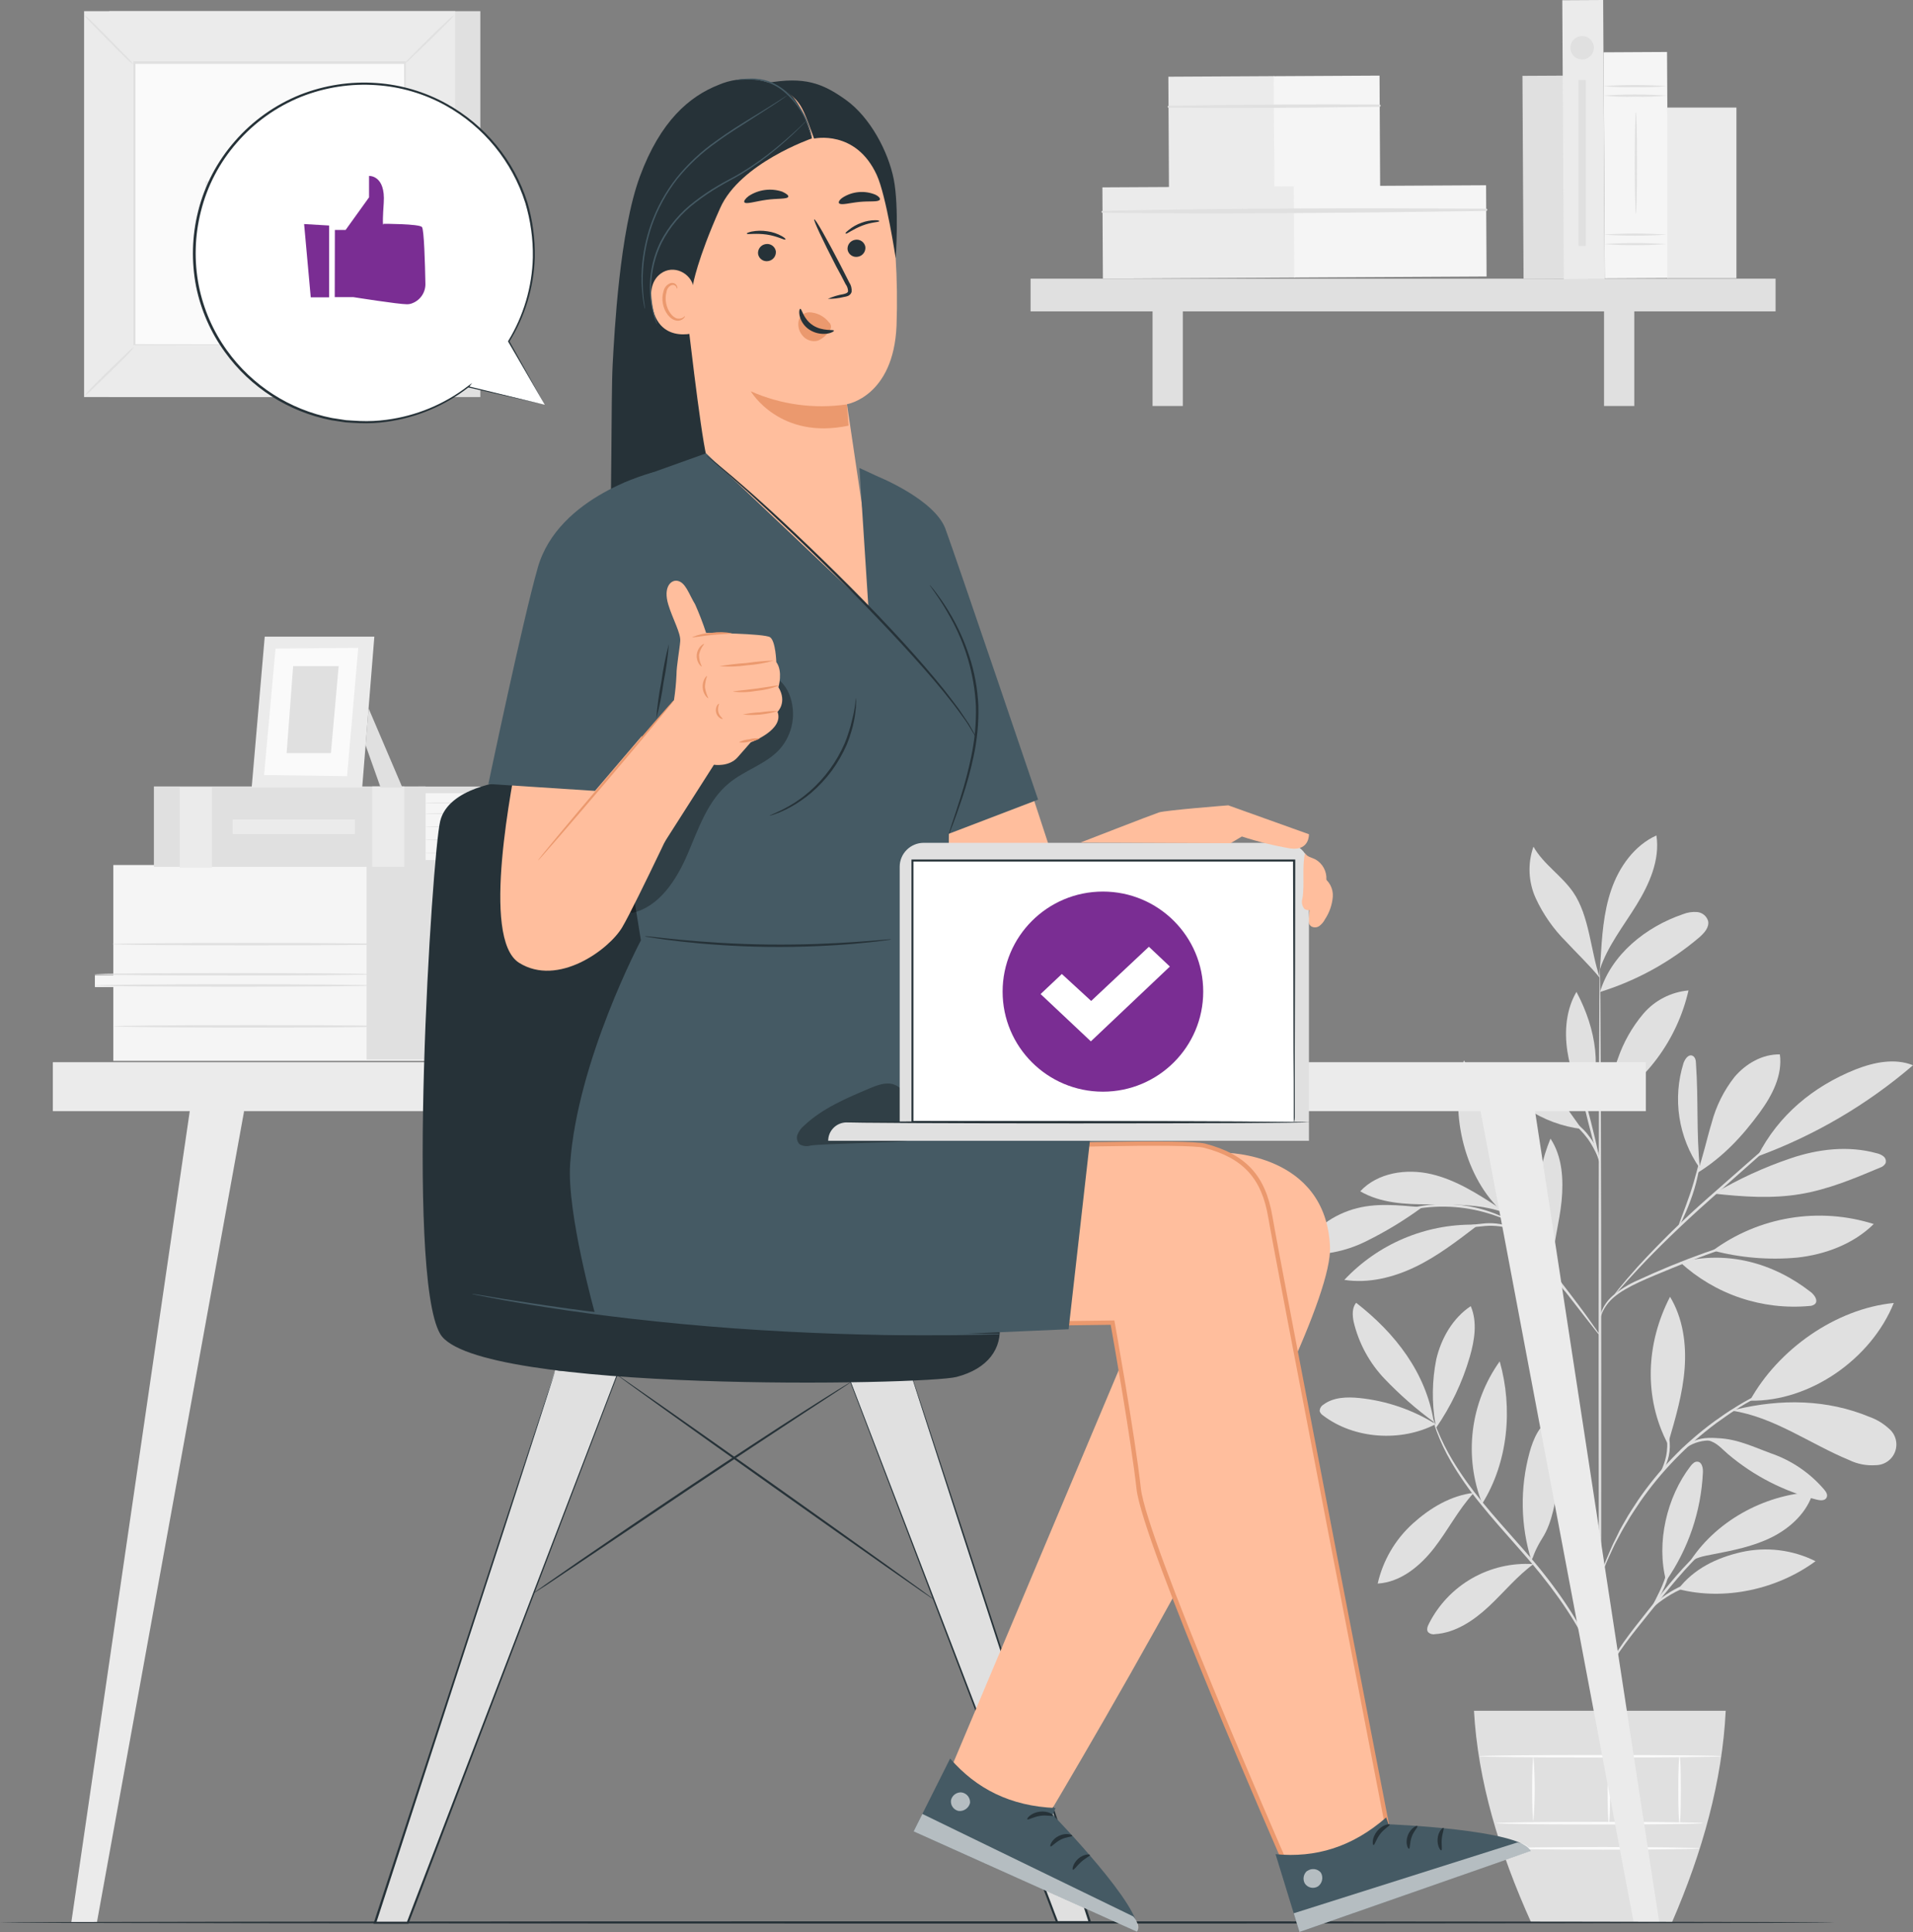<svg width="200" height="202" viewBox="0 0 200 202" fill="none" xmlns="http://www.w3.org/2000/svg">
<rect x="0" y="0" width="200" height="202" fill="#808080" stroke="none"/>
<g id="Group 431">
<g id="done/pana">
<g id="background-complete">
<path id="Vector" d="M50.217 1.168H11.419V41.514H50.217V1.168Z" fill="#E0E0E0"/>
<path id="Vector_2" d="M47.59 1.168H8.791V41.514H47.59V1.168Z" fill="#EBEBEB"/>
<path id="Vector_3" d="M42.376 6.593H14.01V36.089H42.376V6.593Z" fill="#FAFAFA"/>
<path id="Vector_4" d="M14.01 36.285C13.801 36.582 13.564 36.859 13.302 37.11C12.845 37.566 12.205 38.227 11.474 38.933C10.743 39.64 10.103 40.264 9.646 40.706C9.399 40.962 9.128 41.194 8.837 41.399C9.038 41.101 9.269 40.825 9.527 40.574C9.984 40.118 10.624 39.453 11.355 38.751C12.086 38.049 12.726 37.42 13.206 36.973C13.448 36.715 13.717 36.484 14.01 36.285Z" fill="#E0E0E0"/>
<path id="Vector_5" d="M42.376 36.199C42.666 36.408 42.935 36.645 43.18 36.905C43.637 37.361 44.3 37.999 45.008 38.728C45.716 39.458 46.337 40.096 46.785 40.552C47.043 40.797 47.276 41.067 47.48 41.358C47.188 41.154 46.918 40.918 46.676 40.656C46.219 40.201 45.556 39.562 44.848 38.833C44.14 38.104 43.518 37.466 43.071 37.01C42.811 36.765 42.578 36.493 42.376 36.199Z" fill="#E0E0E0"/>
<path id="Vector_6" d="M42.298 6.67C42.506 6.38 42.744 6.111 43.007 5.868C43.464 5.412 44.099 4.751 44.811 4.045C45.524 3.338 46.182 2.714 46.662 2.272C46.91 2.015 47.182 1.783 47.475 1.579C47.266 1.867 47.029 2.135 46.767 2.376C46.31 2.832 45.675 3.498 44.939 4.2C44.204 4.902 43.569 5.531 43.084 5.977C42.846 6.234 42.583 6.466 42.298 6.67Z" fill="#E0E0E0"/>
<path id="Vector_7" d="M13.932 6.743C13.642 6.534 13.373 6.297 13.128 6.037C12.671 5.581 12.004 4.943 11.3 4.213C10.596 3.484 9.966 2.846 9.518 2.39C9.261 2.146 9.03 1.875 8.828 1.583C9.117 1.791 9.385 2.026 9.628 2.285C10.085 2.741 10.752 3.379 11.455 4.109C12.159 4.838 12.79 5.476 13.238 5.932C13.497 6.177 13.73 6.449 13.932 6.743Z" fill="#E0E0E0"/>
<path id="Vector_8" d="M42.298 36.089C42.298 36.089 42.298 36.039 42.298 35.948C42.298 35.857 42.298 35.711 42.298 35.538C42.298 35.168 42.298 34.626 42.298 33.947C42.298 32.552 42.298 30.519 42.298 27.934C42.298 22.77 42.271 15.408 42.248 6.593L42.344 6.684H14.055L14.16 6.579C14.16 17.405 14.16 27.547 14.16 36.075L14.069 35.984L34.558 36.03L40.306 36.057H41.828H40.329H34.594L14.032 36.103H13.941V36.012C13.941 27.47 13.941 17.323 13.941 6.515V6.406H14.05H42.339H42.431V6.502C42.431 15.34 42.394 22.724 42.385 27.925C42.385 30.501 42.385 32.525 42.358 33.915C42.358 34.599 42.358 35.127 42.358 35.487C42.358 35.661 42.358 35.793 42.358 35.889C42.358 35.984 42.298 36.089 42.298 36.089Z" fill="#E0E0E0"/>
<path id="Vector_9" d="M21.494 18.914C21.494 18.914 20.886 26.207 28.805 26.207C28.814 22.319 25.593 19.242 21.494 18.914Z" fill="#EBEBEB"/>
<path id="Vector_10" d="M36.002 18.918C36.002 18.918 28.691 18.312 28.691 26.211C32.589 26.225 35.673 23.007 36.002 18.918Z" fill="#EBEBEB"/>
<path id="Vector_11" d="M28.462 14.921C28.462 14.921 22.481 20.277 28.791 26.216C31.725 23.116 31.46 18.253 28.462 14.921Z" fill="#E0E0E0"/>
<path id="Vector_12" d="M150.108 148.905C147.693 147.4 144.966 146.465 142.134 146.171C140.832 146.038 139.393 146.075 138.36 146.863C138.24 146.934 138.141 147.035 138.073 147.156C138.005 147.276 137.97 147.413 137.972 147.552C138.037 147.743 138.168 147.904 138.342 148.007C141.586 150.474 146.494 150.788 150.108 148.896" fill="#E0E0E0"/>
<path id="Vector_13" d="M149.902 148.678C148.055 147.326 146.332 145.815 144.752 144.161C143.166 142.495 142.052 140.439 141.522 138.203C141.385 137.524 141.344 136.749 141.778 136.211C145.89 139.402 149.089 143.545 149.902 148.678Z" fill="#E0E0E0"/>
<path id="Vector_14" d="M150.066 148.874C149.685 146.638 149.716 144.352 150.158 142.128C150.674 139.926 151.876 137.82 153.763 136.562C154.471 138.217 154.165 140.122 153.667 141.85C152.893 144.528 151.686 147.062 150.094 149.352" fill="#E0E0E0"/>
<path id="Vector_15" d="M154.087 156.08C151.647 156.377 149.518 157.662 147.69 159.308C145.859 160.974 144.583 163.16 144.035 165.571C146.434 165.425 148.467 163.747 149.938 161.851C151.41 159.955 152.438 157.885 154.051 156.117" fill="#E0E0E0"/>
<path id="Vector_16" d="M154.965 157.215C154.004 154.78 153.667 152.143 153.987 149.545C154.306 146.947 155.27 144.469 156.792 142.337C158.186 147.274 157.674 152.853 154.965 157.215Z" fill="#E0E0E0"/>
<path id="Vector_17" d="M160.279 163.533C158.046 163.394 155.821 163.914 153.883 165.028C151.944 166.141 150.377 167.8 149.376 169.796C149.239 170.065 149.121 170.407 149.303 170.648C149.397 170.739 149.512 170.806 149.638 170.843C149.764 170.879 149.897 170.885 150.025 170.858C152.173 170.721 154.078 169.431 155.65 167.964C157.222 166.496 158.593 164.796 160.329 163.528" fill="#E0E0E0"/>
<path id="Vector_18" d="M160.11 163.191C158.966 159.514 158.896 155.588 159.909 151.873C160.306 150.414 160.978 148.883 162.33 148.199C162.384 148.163 162.445 148.139 162.509 148.128C162.572 148.117 162.638 148.119 162.701 148.135C162.809 148.193 162.893 148.289 162.934 148.404C163.386 149.423 163.582 150.538 163.505 151.65C163.424 152.757 163.252 153.856 162.993 154.936C162.568 156.946 162.344 159.107 161.238 160.839C160.976 161.255 160.741 161.688 160.535 162.134C160.325 162.589 160.325 162.731 160.133 163.082" fill="#E0E0E0"/>
<path id="Vector_19" d="M174.183 165.283C173.142 161.322 174.247 156.527 176.747 153.282C176.934 153.045 177.176 152.789 177.478 152.826C177.935 152.867 178.058 153.482 178.035 153.943C177.848 158.012 176.513 161.946 174.183 165.293" fill="#E0E0E0"/>
<path id="Vector_20" d="M175.454 166.145C180.274 167.399 185.803 166.182 189.81 163.232C187.408 162.031 184.664 161.696 182.043 162.284C179.447 162.877 177.076 164.035 175.458 166.145" fill="#E0E0E0"/>
<path id="Vector_21" d="M176.523 163.51C179.223 159.121 184.396 156.258 189.555 155.998C188.961 158.091 187.233 159.713 185.291 160.698C183.349 161.682 181.179 162.106 179.036 162.521C178.204 162.681 177.062 162.858 176.523 163.51Z" fill="#E0E0E0"/>
<path id="Vector_22" d="M174.453 150.729C175.184 148.231 175.92 145.715 176.121 143.117C176.322 140.518 175.947 137.815 174.599 135.586C172.077 140.455 171.826 146.139 174.375 150.989" fill="#E0E0E0"/>
<path id="Vector_23" d="M182.943 146.449C185.89 141.102 191.903 136.835 197.99 136.234C195.641 142.068 189.239 146.572 182.943 146.449Z" fill="#E0E0E0"/>
<path id="Vector_24" d="M181.088 147.497C185.484 148.163 189.23 150.966 193.338 152.662C194.198 153.078 195.154 153.26 196.107 153.19C196.552 153.188 196.985 153.049 197.348 152.793C197.711 152.536 197.986 152.175 198.136 151.757C198.285 151.339 198.303 150.886 198.185 150.458C198.067 150.03 197.821 149.649 197.478 149.366C196.896 148.831 196.212 148.417 195.468 148.149C190.99 146.289 186.192 146.244 181.476 147.369" fill="#E0E0E0"/>
<path id="Vector_25" d="M178.542 150.574C179.539 150.857 179.877 151.372 180.667 152.042C183.355 154.321 186.534 155.949 189.957 156.801C190.313 156.887 190.775 156.924 190.953 156.605C191.131 156.286 190.912 155.985 190.711 155.739C189.218 153.991 187.282 152.678 185.104 151.937C182.956 151.144 181.101 150.182 178.542 150.387" fill="#E0E0E0"/>
<path id="Vector_26" d="M175.668 131.99C177.473 133.646 179.605 134.907 181.927 135.692C184.249 136.477 186.711 136.769 189.153 136.548C189.377 136.553 189.595 136.475 189.765 136.33C190.103 135.96 189.696 135.391 189.308 135.085C185.342 132.004 180.544 130.723 175.673 131.972" fill="#E0E0E0"/>
<path id="Vector_27" d="M179.073 130.75C181.459 128.997 184.228 127.832 187.152 127.351C190.076 126.869 193.072 127.084 195.897 127.979C193.777 130.062 190.839 131.169 187.878 131.489C184.922 131.759 181.942 131.509 179.073 130.75Z" fill="#E0E0E0"/>
<path id="Vector_28" d="M177.72 122.213C177.332 118.265 177.583 115.152 177.309 111.186C177.309 110.867 177.222 110.489 176.925 110.375C176.509 110.215 176.167 110.721 176.011 111.141C175.435 112.979 175.287 114.924 175.58 116.828C175.872 118.732 176.596 120.544 177.697 122.126" fill="#E0E0E0"/>
<path id="Vector_29" d="M177.437 122.646C180.119 120.991 182.13 118.835 183.989 116.296C185.283 114.527 186.375 112.412 186.082 110.243C184.254 110.206 182.536 111.204 181.353 112.586C180.225 114.015 179.405 115.662 178.945 117.422C178.419 119.159 178.054 120.941 177.437 122.646Z" fill="#E0E0E0"/>
<path id="Vector_30" d="M183.875 120.863C189.773 118.684 195.234 115.472 200 111.378C198.076 110.603 195.887 111.068 193.946 111.833C189.545 113.607 185.949 116.597 183.792 120.809" fill="#E0E0E0"/>
<path id="Vector_31" d="M179.247 124.806C182.226 125.13 185.251 125.344 188.202 124.852C191.154 124.359 193.85 123.22 196.56 122.08C196.801 122.007 197.006 121.844 197.131 121.625C197.173 121.499 197.176 121.364 197.139 121.237C197.102 121.11 197.028 120.997 196.925 120.913C196.717 120.748 196.473 120.634 196.213 120.581C193.265 119.756 190.08 120.125 187.179 121.119C184.414 122.054 181.756 123.276 179.247 124.765" fill="#E0E0E0"/>
<path id="Vector_32" d="M162.248 132.127C160.219 128.024 160.352 123.265 162.102 119.049C163.34 120.927 163.473 123.316 163.262 125.554C163.052 127.792 162.348 130.085 162.312 132.332" fill="#E0E0E0"/>
<path id="Vector_33" d="M154.133 128.043C151.591 128.01 149.07 128.506 146.73 129.501C144.391 130.495 142.286 131.966 140.549 133.818C143.08 134.214 145.685 133.563 147.988 132.45C150.291 131.338 152.338 129.756 154.385 128.193" fill="#E0E0E0"/>
<path id="Vector_34" d="M148.682 126.224C146.201 126.023 143.811 125.718 141.426 126.447C139.04 127.176 136.856 128.831 135.901 131.124C138.242 131.311 140.59 130.869 142.7 129.843C144.798 128.817 146.8 127.606 148.682 126.224Z" fill="#E0E0E0"/>
<path id="Vector_35" d="M156.756 126.306C154.526 124.847 152.232 123.366 149.637 122.76C147.042 122.153 144.026 122.6 142.212 124.556C144.318 125.786 146.868 125.923 149.308 125.923C151.748 125.923 154.736 125.891 157.035 126.703" fill="#E0E0E0"/>
<path id="Vector_36" d="M156.77 126.424C152.954 122.686 151.51 115.972 153.046 110.867C156.056 115.466 157.373 120.965 156.77 126.424Z" fill="#E0E0E0"/>
<path id="Vector_37" d="M167.261 115.836C167.983 114.167 168.486 112.417 169.135 110.717C169.722 108.993 170.625 107.393 171.799 105.999C172.993 104.598 174.691 103.721 176.528 103.556C175.94 106.13 174.821 108.554 173.242 110.673C171.663 112.792 169.659 114.559 167.357 115.863" fill="#E0E0E0"/>
<path id="Vector_38" d="M165.365 118.042C164.172 116.41 162.797 114.19 161.184 112.968C159.571 111.747 157.464 111.008 155.495 111.478C156.516 113.262 157.939 114.784 159.653 115.923C161.366 117.062 163.322 117.788 165.365 118.042Z" fill="#E0E0E0"/>
<path id="Vector_39" d="M165.744 115.968C164.962 113.989 164.177 111.988 163.861 109.887C163.546 107.786 163.738 105.538 164.816 103.706C166.909 107.653 167.585 111.911 165.849 116.013" fill="#E0E0E0"/>
<path id="Vector_40" d="M167.279 103.711C168.467 99.795 172.059 96.91 175.938 95.588C176.42 95.393 176.942 95.315 177.46 95.36C177.717 95.39 177.961 95.494 178.16 95.66C178.358 95.826 178.504 96.047 178.579 96.294C178.721 96.96 178.168 97.557 177.665 97.999C174.631 100.582 171.105 102.525 167.298 103.711" fill="#E0E0E0"/>
<path id="Vector_41" d="M167.325 100.506C167.476 97.985 167.631 95.424 168.454 93.031C169.276 90.638 170.866 88.395 173.174 87.351C173.567 89.899 172.438 92.433 171.077 94.644C169.715 96.855 168.079 98.906 167.261 101.354" fill="#E0E0E0"/>
<path id="Vector_42" d="M167.261 102.247C166.283 99.394 166.178 95.77 164.469 93.281C163.272 91.545 161.353 90.359 160.32 88.522C159.697 90.286 159.784 92.222 160.562 93.924C161.34 95.608 162.413 97.141 163.729 98.45C164.999 99.818 166.082 100.816 167.261 102.247Z" fill="#E0E0E0"/>
<path id="Vector_43" d="M167.279 186.27C167.206 186.27 167.138 167.234 167.133 143.764C167.128 120.294 167.183 101.249 167.261 101.249C167.339 101.249 167.403 120.28 167.407 143.764C167.412 167.248 167.357 186.27 167.279 186.27Z" fill="#E0E0E0"/>
<path id="Vector_44" d="M183.953 129.255C183.723 129.367 183.483 129.457 183.236 129.524L181.262 130.19C179.598 130.755 177.309 131.557 174.828 132.587C172.347 133.617 170.053 134.493 168.733 135.632C168.207 136.072 167.788 136.625 167.508 137.25C167.321 137.706 167.289 137.97 167.261 137.966C167.25 137.9 167.25 137.832 167.261 137.765C167.291 137.576 167.338 137.39 167.403 137.209C167.652 136.546 168.061 135.954 168.595 135.486C169.392 134.815 170.284 134.263 171.241 133.85C172.297 133.358 173.471 132.842 174.714 132.332C177.204 131.315 179.512 130.509 181.193 130.003C182.034 129.743 182.719 129.547 183.199 129.419C183.445 129.341 183.697 129.286 183.953 129.255Z" fill="#E0E0E0"/>
<path id="Vector_45" d="M189.418 115.863C189.418 115.863 189.358 115.945 189.217 116.077L188.604 116.652L186.32 118.721L178.712 125.481C175.742 128.116 173.178 130.636 171.401 132.533C170.51 133.481 169.806 134.265 169.326 134.812C169.107 135.067 168.924 135.267 168.773 135.441C168.623 135.614 168.577 135.659 168.568 135.65C168.615 135.565 168.67 135.484 168.732 135.409C168.847 135.254 169.016 135.026 169.244 134.743C169.701 134.174 170.382 133.376 171.255 132.4C173.551 129.898 175.979 127.52 178.529 125.276C181.508 122.641 184.222 120.262 186.192 118.575L188.536 116.57L189.18 116.036C189.252 115.97 189.332 115.912 189.418 115.863Z" fill="#E0E0E0"/>
<path id="Vector_46" d="M175.509 128.161C175.431 128.125 176.048 126.698 176.669 124.888C177.291 123.079 177.583 121.556 177.665 121.57C177.748 121.584 177.56 123.147 176.93 124.979C176.666 125.755 176.361 126.516 176.016 127.259C175.891 127.582 175.72 127.886 175.509 128.161Z" fill="#E0E0E0"/>
<path id="Vector_47" d="M167.297 139.671C167.127 139.511 166.973 139.334 166.84 139.142L165.666 137.642C164.683 136.371 163.322 134.62 161.796 132.701C160.269 130.782 158.867 129.055 157.852 127.819L156.66 126.347C156.503 126.174 156.365 125.984 156.248 125.782C156.429 125.93 156.595 126.097 156.742 126.279C157.048 126.607 157.482 127.095 158.008 127.701C159.063 128.918 160.493 130.618 162.02 132.542C163.546 134.465 164.889 136.234 165.835 137.533C166.292 138.185 166.68 138.713 166.936 139.087C167.073 139.271 167.194 139.466 167.297 139.671Z" fill="#E0E0E0"/>
<path id="Vector_48" d="M163.642 134.998C163.596 135.049 162.623 133.891 162.111 132.14C161.823 131.207 161.706 130.23 161.764 129.255H161.883C161.833 129.474 161.791 129.592 161.769 129.588C161.746 129.583 161.746 129.46 161.769 129.237H161.892C161.949 130.187 162.113 131.127 162.381 132.04C162.87 133.745 163.715 134.953 163.642 134.998Z" fill="#E0E0E0"/>
<path id="Vector_49" d="M158.944 129.077C158.616 128.826 158.256 128.618 157.875 128.457C156.913 128.17 155.901 128.09 154.905 128.22C153.897 128.298 152.897 128.459 151.917 128.703C151.515 128.832 151.104 128.929 150.687 128.995C151.054 128.778 151.452 128.617 151.866 128.517C152.848 128.212 153.861 128.021 154.887 127.947C155.919 127.81 156.969 127.922 157.948 128.275C158.365 128.417 158.717 128.701 158.944 129.077Z" fill="#E0E0E0"/>
<path id="Vector_50" d="M157.802 127.642C157.802 127.683 157.181 127.391 156.166 127.044C153.513 126.137 150.67 125.922 147.91 126.42C146.854 126.607 146.214 126.803 146.201 126.757C146.334 126.673 146.481 126.612 146.635 126.575C147.04 126.433 147.453 126.318 147.873 126.228C150.661 125.618 153.567 125.838 156.23 126.862C156.63 127.015 157.021 127.192 157.4 127.391C157.67 127.537 157.811 127.623 157.802 127.642Z" fill="#E0E0E0"/>
<path id="Vector_51" d="M167.261 121.57C167.187 121.57 166.653 119.746 166.068 117.431C165.483 115.115 165.063 113.242 165.154 113.224C165.245 113.205 165.762 115.047 166.347 117.362C166.932 119.678 167.334 121.551 167.261 121.57Z" fill="#E0E0E0"/>
<path id="Vector_52" d="M167.339 121.57C167.256 121.597 166.909 120.357 166.014 119.09C165.452 118.341 164.796 117.667 164.062 117.084C164.34 117.154 164.599 117.286 164.816 117.472C165.369 117.876 165.85 118.371 166.237 118.935C166.829 119.702 167.208 120.611 167.339 121.57Z" fill="#E0E0E0"/>
<path id="Vector_53" d="M167.279 176.137C167.252 176.137 167.192 175.681 166.978 174.869C166.663 173.731 166.236 172.628 165.703 171.574C164.387 168.889 161.988 165.479 158.94 162.07C157.428 160.347 155.966 158.724 154.723 157.17C153.606 155.801 152.597 154.348 151.702 152.826C151.104 151.798 150.595 150.722 150.181 149.608C150.039 149.206 149.939 148.901 149.879 148.696C149.84 148.578 149.815 148.455 149.806 148.331C149.834 148.331 149.971 148.787 150.286 149.544C150.737 150.636 151.269 151.693 151.876 152.707C152.787 154.206 153.806 155.636 154.924 156.987C156.171 158.524 157.638 160.142 159.15 161.865C162.207 165.288 164.602 168.734 165.886 171.469C166.407 172.541 166.809 173.665 167.087 174.824C167.163 175.138 167.22 175.456 167.256 175.776C167.278 175.895 167.286 176.016 167.279 176.137Z" fill="#E0E0E0"/>
<path id="Vector_54" d="M182.349 159.148C182.095 159.315 181.831 159.468 181.558 159.604C180.844 160.01 180.16 160.467 179.511 160.971C178.551 161.716 177.651 162.534 176.82 163.419C175.874 164.413 174.901 165.571 173.909 166.806C171.926 169.29 170.071 171.487 168.961 173.242C168.394 174.113 167.983 174.847 167.713 175.362C167.589 175.637 167.444 175.902 167.279 176.155C167.292 176.077 167.317 176.002 167.352 175.931C167.412 175.79 167.494 175.576 167.617 175.316C167.966 174.568 168.358 173.84 168.792 173.137C169.875 171.341 171.716 169.112 173.695 166.633C174.691 165.393 175.673 164.235 176.637 163.241C177.482 162.359 178.399 161.548 179.379 160.816C180.045 160.325 180.753 159.893 181.494 159.526C181.755 159.394 181.951 159.312 182.111 159.253C182.182 159.202 182.263 159.166 182.349 159.148Z" fill="#E0E0E0"/>
<path id="Vector_55" d="M182.641 164.654C182.092 164.777 181.535 164.858 180.974 164.896C179.634 165.035 178.309 165.294 177.016 165.671C175.739 166.087 174.54 166.714 173.471 167.526C172.653 168.16 172.269 168.679 172.232 168.647C172.29 168.505 172.373 168.375 172.479 168.265C172.738 167.934 173.029 167.628 173.347 167.353C174.404 166.475 175.62 165.808 176.93 165.388C178.24 165.001 179.591 164.762 180.955 164.677C181.515 164.618 182.08 164.61 182.641 164.654Z" fill="#E0E0E0"/>
<path id="Vector_56" d="M172.716 168.046C172.629 167.995 173.383 166.847 173.964 165.311C174.544 163.775 174.64 162.393 174.74 162.407C174.784 162.71 174.774 163.019 174.713 163.319C174.63 164.037 174.466 164.743 174.224 165.425C173.972 166.1 173.647 166.747 173.255 167.353C173.115 167.612 172.933 167.846 172.716 168.046Z" fill="#E0E0E0"/>
<path id="Vector_57" d="M187.229 144.361C187.143 144.416 187.053 144.463 186.959 144.502L186.173 144.858C185.831 145.004 185.415 145.191 184.944 145.437C184.474 145.683 183.925 145.929 183.349 146.276L182.436 146.791C182.12 146.973 181.805 147.187 181.476 147.392C180.804 147.803 180.133 148.304 179.415 148.81C176.342 151.099 173.66 153.87 171.474 157.015C170.989 157.749 170.51 158.437 170.126 159.121C169.929 159.458 169.724 159.777 169.555 160.096L169.066 161.008C168.741 161.591 168.513 162.147 168.284 162.626C168.056 163.105 167.878 163.538 167.745 163.875L167.416 164.668C167.383 164.764 167.338 164.856 167.284 164.942C167.297 164.841 167.323 164.743 167.361 164.65C167.439 164.436 167.53 164.167 167.645 163.834C167.789 163.403 167.956 162.981 168.143 162.567C168.357 162.079 168.577 161.514 168.892 160.921L169.349 159.982C169.513 159.659 169.715 159.335 169.911 158.988C170.286 158.296 170.761 157.621 171.245 156.86C173.422 153.676 176.126 150.884 179.242 148.605C179.973 148.094 180.654 147.597 181.334 147.196C181.673 146.991 181.988 146.782 182.308 146.604L183.222 146.098C183.802 145.765 184.364 145.523 184.844 145.296C185.251 145.093 185.669 144.912 186.096 144.753L186.904 144.448C187.008 144.403 187.117 144.374 187.229 144.361Z" fill="#E0E0E0"/>
<path id="Vector_58" d="M175.303 152.329C175.414 151.946 175.643 151.606 175.956 151.358C176.69 150.719 177.628 150.36 178.602 150.346C179.555 150.34 180.5 150.524 181.38 150.889C181.753 151.006 182.107 151.176 182.431 151.394C182.056 151.32 181.688 151.21 181.334 151.066C180.462 150.769 179.547 150.615 178.625 150.61C177.711 150.63 176.827 150.94 176.102 151.495C175.816 151.754 175.549 152.032 175.303 152.329Z" fill="#E0E0E0"/>
<path id="Vector_59" d="M173.521 154.166C173.443 154.125 174.115 153.14 174.27 151.732C174.426 150.323 174.019 149.211 174.101 149.188C174.183 149.165 174.284 149.434 174.412 149.899C174.737 151.125 174.586 152.428 173.987 153.546C173.754 153.965 173.567 154.184 173.521 154.166Z" fill="#E0E0E0"/>
<path id="Vector_60" d="M154.101 178.872C154.512 186.165 156.71 193.545 160.091 201.025H174.786C178.012 193.595 180.055 186.21 180.42 178.872H154.101Z" fill="#E0E0E0"/>
<path id="Vector_61" d="M178.04 190.619C178.04 190.696 173.201 190.76 167.229 190.76C161.257 190.76 156.422 190.696 156.422 190.619C156.422 190.541 161.261 190.481 167.229 190.481C173.196 190.481 178.04 190.545 178.04 190.619Z" fill="#FAFAFA"/>
<path id="Vector_62" d="M177.711 193.253C177.711 193.331 173.174 193.395 167.581 193.395C161.988 193.395 157.446 193.331 157.446 193.253C157.446 193.175 161.984 193.116 167.581 193.116C173.178 193.116 177.711 193.18 177.711 193.253Z" fill="#FAFAFA"/>
<path id="Vector_63" d="M160.315 183.626C160.498 185.874 160.498 188.133 160.315 190.381C160.238 190.381 160.178 188.868 160.178 187.003C160.178 185.139 160.251 183.626 160.315 183.626Z" fill="#FAFAFA"/>
<path id="Vector_64" d="M168.202 183.626C168.28 183.626 168.34 185.189 168.34 187.122C168.34 189.055 168.28 190.618 168.202 190.618C168.125 190.618 168.065 189.055 168.065 187.122C168.065 185.189 168.125 183.626 168.202 183.626Z" fill="#FAFAFA"/>
<path id="Vector_65" d="M175.596 183.566C175.673 183.566 175.733 185.162 175.733 187.131C175.733 189.1 175.673 190.7 175.596 190.7C175.518 190.7 175.458 189.105 175.458 187.131C175.458 185.157 175.518 183.566 175.596 183.566Z" fill="#FAFAFA"/>
<path id="Vector_66" d="M179.964 183.626C179.964 183.704 174.289 183.763 167.289 183.763C160.288 183.763 154.613 183.704 154.613 183.626C154.613 183.548 160.284 183.489 167.289 183.489C174.293 183.489 179.964 183.548 179.964 183.626Z" fill="#FAFAFA"/>
<path id="Vector_67" d="M172.068 111.059H5.524V116.177H172.068V111.059Z" fill="#EBEBEB"/>
<path id="Vector_68" d="M19.931 115.548L7.453 201.002H10.13L25.52 116.177L19.931 115.548Z" fill="#EBEBEB"/>
<path id="Vector_69" d="M160.306 115.006L173.47 201.002H170.797L154.713 115.79L160.306 115.006Z" fill="#EBEBEB"/>
<path id="Vector_70" d="M11.848 90.442V101.965H9.92V103.205H11.848V110.917H47.909V103.897H45.241V102.366H47.909V100.087H49.097V99.047H47.681V90.442H11.848Z" fill="#F5F5F5"/>
<path id="Vector_71" d="M38.328 90.46V110.785H47.9V103.77H45.232V102.371L47.9 102.416V100.123H49.111L49.088 98.938L47.681 98.906V90.428L38.328 90.46Z" fill="#E0E0E0"/>
<path id="Vector_72" d="M39.008 103.036C39.008 103.109 32.488 103.164 24.441 103.164C16.395 103.164 9.87 103.109 9.87 103.036C9.87 102.963 16.395 102.908 24.441 102.908C32.488 102.908 39.008 102.968 39.008 103.036Z" fill="#E0E0E0"/>
<path id="Vector_73" d="M39.008 101.865C39.008 101.938 32.488 101.993 24.441 101.993C16.395 101.993 9.87 101.938 9.87 101.865C9.87 101.792 16.395 101.737 24.441 101.737C32.488 101.737 39.008 101.796 39.008 101.865Z" fill="#E0E0E0"/>
<path id="Vector_74" d="M40.882 98.715C40.882 98.788 34.357 98.843 26.315 98.843C18.273 98.843 11.743 98.788 11.743 98.715C11.743 98.642 18.264 98.587 26.315 98.587C34.366 98.587 40.882 98.647 40.882 98.715Z" fill="#E0E0E0"/>
<path id="Vector_75" d="M41.056 107.307C41.056 107.38 34.535 107.44 26.489 107.44C18.442 107.44 11.917 107.38 11.917 107.307C11.917 107.234 18.437 107.179 26.489 107.179C34.54 107.179 41.056 107.23 41.056 107.307Z" fill="#E0E0E0"/>
<path id="Vector_76" d="M50.574 82.711H44.286V90.168H50.574V82.711Z" fill="#F5F5F5"/>
<path id="Vector_77" d="M44.501 82.223H16.089V90.633H44.501V82.223Z" fill="#E0E0E0"/>
<path id="Vector_78" d="M50.761 82.934H43.738V82.237H50.761C50.855 82.237 50.946 82.274 51.013 82.341C51.08 82.408 51.117 82.498 51.117 82.592C51.114 82.684 51.075 82.771 51.008 82.835C50.942 82.899 50.853 82.934 50.761 82.934Z" fill="#E0E0E0"/>
<path id="Vector_79" d="M50.761 90.638H43.738V89.927H50.761C50.855 89.927 50.946 89.964 51.013 90.031C51.08 90.097 51.117 90.188 51.117 90.282C51.117 90.376 51.08 90.467 51.013 90.534C50.946 90.6 50.855 90.638 50.761 90.638Z" fill="#E0E0E0"/>
<path id="Vector_80" d="M42.271 82.223H38.913V90.633H42.271V82.223Z" fill="#EBEBEB"/>
<path id="Vector_81" d="M22.152 82.319H18.793V90.729H22.152V82.319Z" fill="#EBEBEB"/>
<path id="Vector_82" d="M50.573 83.946C50.573 83.946 49.203 83.983 47.535 83.983C45.867 83.983 44.492 83.983 44.492 83.946C44.492 83.91 45.862 83.905 47.535 83.905C49.207 83.905 50.573 83.923 50.573 83.946Z" fill="#E0E0E0"/>
<path id="Vector_83" d="M50.573 85.063C50.573 85.063 49.203 85.1 47.535 85.1C45.867 85.1 44.492 85.1 44.492 85.063C44.492 85.026 45.862 85.026 47.535 85.026C49.207 85.026 50.573 85.04 50.573 85.063Z" fill="#E0E0E0"/>
<path id="Vector_84" d="M50.573 86.439C50.573 86.439 49.203 86.476 47.535 86.476C45.867 86.476 44.492 86.476 44.492 86.439C44.492 86.403 45.862 86.403 47.535 86.403C49.207 86.403 50.573 86.417 50.573 86.439Z" fill="#E0E0E0"/>
<path id="Vector_85" d="M50.573 87.816C50.573 87.816 49.203 87.853 47.535 87.853C45.867 87.853 44.492 87.853 44.492 87.816C44.492 87.779 45.862 87.779 47.535 87.779C49.207 87.779 50.573 87.793 50.573 87.816Z" fill="#E0E0E0"/>
<path id="Vector_86" d="M50.573 89.193C50.573 89.193 49.203 89.229 47.535 89.229C45.867 89.229 44.492 89.229 44.492 89.193C44.492 89.156 45.862 89.156 47.535 89.156C49.207 89.156 50.573 89.17 50.573 89.193Z" fill="#E0E0E0"/>
<path id="Vector_87" d="M37.103 85.683H24.323V87.196H37.103V85.683Z" fill="#EBEBEB"/>
<path id="Vector_88" d="M38.533 74.059L42.07 82.346H39.794L38.223 77.92L38.533 74.059Z" fill="#E0E0E0"/>
<path id="Vector_89" d="M27.677 66.565L26.311 82.346H37.866L39.137 66.565H27.677Z" fill="#EBEBEB"/>
<path id="Vector_90" d="M28.805 67.814L27.608 81.033L36.285 81.147L37.455 67.737L28.805 67.814Z" fill="#FAFAFA"/>
<path id="Vector_91" d="M30.647 69.647L29.966 78.74H34.594L35.408 69.647H30.647Z" fill="#E0E0E0"/>
<path id="Vector_92" d="M163.442 7.908L159.169 7.931L159.284 29.14L163.557 29.117L163.442 7.908Z" fill="#E0E0E0"/>
<path id="Vector_93" d="M133.216 7.962L122.149 8.022L122.213 19.732L133.28 19.672L133.216 7.962Z" fill="#EBEBEB"/>
<path id="Vector_94" d="M144.228 7.907L133.161 7.967L133.225 19.677L144.291 19.617L144.228 7.907Z" fill="#F5F5F5"/>
<path id="Vector_95" d="M122.166 11.266C129.518 11.33 136.893 11.266 144.245 11.165C144.272 11.16 144.297 11.145 144.314 11.124C144.331 11.103 144.341 11.076 144.341 11.049C144.341 11.021 144.331 10.995 144.314 10.973C144.297 10.952 144.272 10.938 144.245 10.932C136.895 10.89 129.537 10.934 122.171 11.065C122.144 11.065 122.119 11.075 122.1 11.094C122.081 11.113 122.07 11.139 122.07 11.165C122.07 11.192 122.081 11.217 122.1 11.236C122.119 11.255 122.144 11.266 122.171 11.266H122.166Z" fill="#E0E0E0"/>
<path id="Vector_96" d="M135.358 19.483L115.253 19.591L115.305 29.132L135.409 29.023L135.358 19.483Z" fill="#EBEBEB"/>
<path id="Vector_97" d="M155.366 19.37L135.261 19.479L135.313 29.019L155.418 28.91L155.366 19.37Z" fill="#F5F5F5"/>
<path id="Vector_98" d="M115.262 22.25C128.618 22.401 142.02 22.25 155.376 22.054C155.407 22.054 155.438 22.042 155.46 22.02C155.482 21.997 155.495 21.967 155.495 21.936C155.495 21.904 155.482 21.874 155.46 21.852C155.438 21.83 155.407 21.817 155.376 21.817C142.02 21.749 128.613 21.753 115.262 22.05C115.235 22.05 115.209 22.06 115.191 22.079C115.172 22.098 115.161 22.123 115.161 22.15C115.161 22.177 115.172 22.202 115.191 22.221C115.209 22.24 115.235 22.25 115.262 22.25Z" fill="#E0E0E0"/>
<path id="Vector_99" d="M185.634 29.138H107.745V32.556H185.634V29.138Z" fill="#E0E0E0"/>
<path id="Vector_100" d="M123.66 30.783H120.498V42.448H123.66V30.783Z" fill="#E0E0E0"/>
<path id="Vector_101" d="M170.861 30.783H167.699V42.448H170.861V30.783Z" fill="#E0E0E0"/>
<path id="Vector_102" d="M167.607 -4.4155e-05L163.335 0.023L163.492 29.195L167.765 29.172L167.607 -4.4155e-05Z" fill="#EBEBEB"/>
<path id="Vector_103" d="M174.285 5.434L167.646 5.47L167.774 29.108L174.413 29.073L174.285 5.434Z" fill="#F5F5F5"/>
<path id="Vector_104" d="M174.243 9.993C173.139 10.108 172.029 10.146 170.921 10.108C169.814 10.146 168.705 10.108 167.603 9.993C169.814 9.841 172.032 9.841 174.243 9.993Z" fill="#E0E0E0"/>
<path id="Vector_105" d="M174.243 9C173.139 9.114 172.029 9.152 170.921 9.114C169.814 9.152 168.705 9.114 167.603 9C169.814 8.847 172.032 8.847 174.243 9Z" fill="#E0E0E0"/>
<path id="Vector_106" d="M174.243 25.523C172.032 25.676 169.814 25.676 167.603 25.523C169.814 25.371 172.032 25.371 174.243 25.523Z" fill="#E0E0E0"/>
<path id="Vector_107" d="M174.243 24.53C172.032 24.682 169.814 24.682 167.603 24.53C169.814 24.378 172.032 24.378 174.243 24.53Z" fill="#E0E0E0"/>
<path id="Vector_108" d="M171.031 22.364C170.967 22.364 170.912 19.98 170.912 17.036C170.912 14.091 170.967 11.712 171.031 11.712C171.095 11.712 171.145 14.096 171.145 17.036C171.145 19.976 171.09 22.364 171.031 22.364Z" fill="#E0E0E0"/>
<path id="Vector_109" d="M181.54 11.247H174.311V29.092H181.54V11.247Z" fill="#EBEBEB"/>
<path id="Vector_110" d="M166.639 4.988C166.64 5.231 166.569 5.468 166.434 5.671C166.3 5.873 166.108 6.031 165.884 6.124C165.659 6.218 165.412 6.243 165.173 6.196C164.935 6.149 164.715 6.033 164.543 5.861C164.37 5.69 164.253 5.472 164.205 5.234C164.157 4.996 164.181 4.749 164.274 4.525C164.367 4.3 164.525 4.109 164.727 3.974C164.929 3.839 165.167 3.767 165.41 3.767C165.735 3.767 166.047 3.895 166.278 4.124C166.508 4.353 166.638 4.664 166.639 4.988Z" fill="#E0E0E0"/>
<path id="Vector_111" d="M165.789 8.361H165.031V25.715H165.789V8.361Z" fill="#E0E0E0"/>
</g>
<g id="Floor">
<path id="Vector_112" d="M191.775 201.002C191.775 201.066 148.824 201.121 95.892 201.121C42.961 201.121 0 201.066 0 201.002C0 200.938 42.924 200.883 95.892 200.883C148.86 200.883 191.775 200.934 191.775 201.002Z" fill="#263238"/>
</g>
<g id="Chair">
<path id="Vector_113" d="M95.106 143.258L113.946 201.002H110.514L88.444 143.258H95.106Z" fill="#E0E0E0"/>
<path id="Vector_114" d="M95.106 143.258H94.649H93.37L88.426 143.285L88.472 143.217C92.255 153.049 100.411 174.313 109.861 198.928C110.117 199.602 110.373 200.295 110.628 200.938L110.519 200.865H113.946L113.832 201.02C108.572 184.834 103.88 170.407 100.503 160.023C98.821 154.822 97.469 150.638 96.537 147.743C96.08 146.298 95.714 145.177 95.467 144.411L95.193 143.54C95.134 143.344 95.106 143.24 95.106 143.24C95.106 143.24 95.143 143.331 95.207 143.522L95.495 144.375C95.746 145.136 96.116 146.243 96.591 147.675C97.542 150.56 98.913 154.731 100.622 159.909C104.026 170.306 108.755 184.747 114.055 200.933L114.106 201.088H110.45L110.418 201.011C110.167 200.345 109.906 199.675 109.651 199.001C100.261 174.35 92.15 153.063 88.408 143.244V143.176H88.481L93.452 143.203H94.718C94.974 143.249 95.106 143.258 95.106 143.258Z" fill="#263238"/>
<path id="Vector_115" d="M58.03 143.258L39.191 201.002H42.618L64.692 143.258H58.03Z" fill="#E0E0E0"/>
<path id="Vector_116" d="M58.031 143.258C58.031 143.258 58.172 143.258 58.456 143.258H59.721L64.693 143.23H64.766L64.738 143.299C61.001 153.117 52.89 174.404 43.5 199.055L42.728 201.065L42.7 201.143H39.045L39.095 200.988L52.534 159.964L56.564 147.729C57.021 146.298 57.409 145.191 57.66 144.429L57.948 143.577C58.012 143.385 58.049 143.294 58.049 143.294C58.049 143.294 58.021 143.399 57.962 143.595L57.688 144.466C57.441 145.232 57.08 146.353 56.619 147.798C55.682 150.692 54.334 154.877 52.652 160.078C49.271 170.461 44.583 184.888 39.324 201.075L39.209 200.92H42.636L42.527 200.993L43.294 198.982C52.744 174.368 60.9 153.085 64.661 143.276L64.711 143.344L59.762 143.317H58.487L58.031 143.258Z" fill="#263238"/>
<path id="Vector_117" d="M88.929 144.525C88.825 144.613 88.715 144.692 88.6 144.762L87.631 145.4L84.062 147.734C81.051 149.712 76.897 152.456 72.333 155.511L60.644 163.373L57.099 165.748L56.134 166.359C56.026 166.44 55.909 166.51 55.787 166.569C55.888 166.479 55.995 166.397 56.107 166.323L57.048 165.653L60.553 163.219C63.518 161.176 67.635 158.373 72.205 155.319C76.774 152.265 80.937 149.539 83.975 147.597C85.492 146.631 86.717 145.852 87.585 145.318L88.577 144.717C88.689 144.644 88.807 144.58 88.929 144.525Z" fill="#263238"/>
<path id="Vector_118" d="M52.785 81.699C52.785 81.699 46.881 82.305 46.022 85.852C45.163 89.398 42.367 133.257 46.022 139.47C49.678 145.683 96.742 144.817 100.009 143.965C103.276 143.112 104.816 140.997 104.483 138.413C104.149 135.828 72.1 132.624 72.1 132.624L74.055 86.85C74.055 86.85 62.531 81.061 52.785 81.699Z" fill="#263238"/>
<path id="Vector_119" d="M104.51 139.52H104.368H103.948L102.335 139.561C100.932 139.598 98.903 139.616 96.395 139.611C91.368 139.611 84.446 139.438 76.811 138.891C72.995 138.613 69.362 138.262 66.068 137.888C62.774 137.514 59.813 137.104 57.336 136.717C56.093 136.534 54.978 136.338 53.996 136.174C53.013 136.01 52.168 135.86 51.478 135.719L49.893 135.413L49.481 135.331L49.344 135.295C49.391 135.289 49.439 135.289 49.486 135.295L49.902 135.354L51.496 135.614C52.186 135.732 53.032 135.874 54.019 136.019C55.006 136.165 56.121 136.357 57.359 136.525C59.84 136.895 62.801 137.273 66.091 137.647C69.381 138.02 73.013 138.353 76.829 138.631C84.46 139.178 91.382 139.365 96.395 139.42C98.899 139.447 100.928 139.452 102.335 139.447H104.373L104.51 139.52Z" fill="#455A64"/>
<path id="Vector_120" d="M97.601 167.216C97.565 167.271 90.107 162.042 80.95 155.547C71.793 149.051 64.396 143.732 64.432 143.696C64.469 143.659 71.926 148.869 81.088 155.369C90.249 161.869 97.638 167.161 97.601 167.216Z" fill="#263238"/>
</g>
<g id="speech-bubble">
<path id="Vector_121" d="M56.957 42.32L53.187 35.697C55.515 31.926 56.345 27.422 55.514 23.072C54.683 18.721 52.25 14.838 48.695 12.186C45.139 9.534 40.718 8.304 36.299 8.739C31.881 9.173 27.785 11.241 24.818 14.535C21.85 17.829 20.225 22.111 20.261 26.54C20.298 30.969 21.994 35.224 25.016 38.468C28.038 41.713 32.167 43.713 36.592 44.075C41.017 44.437 45.417 43.135 48.928 40.424L56.957 42.32Z" fill="white"/>
<path id="Vector_122" d="M56.957 42.32L48.906 40.497H48.796L48.864 40.406L48.965 40.506C46.49 42.435 43.546 43.675 40.434 44.098C39.502 44.23 38.56 44.279 37.619 44.244C37.135 44.216 36.641 44.203 36.143 44.162L34.64 43.938C30.16 43.062 26.183 40.516 23.518 36.818C22.038 34.779 21.012 32.448 20.507 29.981C19.995 27.364 20.067 24.667 20.717 22.082C21.39 19.383 22.698 16.883 24.533 14.788C26.395 12.639 28.745 10.964 31.387 9.902C33.921 8.904 36.647 8.486 39.365 8.68C41.931 8.857 44.427 9.595 46.676 10.841C50.717 13.071 53.746 16.763 55.138 21.156C55.687 23.031 55.947 24.979 55.91 26.932C55.813 30.047 54.895 33.081 53.246 35.729V35.656L56.957 42.316C56.71 41.896 55.549 39.895 53.128 35.724V35.693V35.656C54.74 33.021 55.631 30.009 55.709 26.922C55.739 24.994 55.474 23.073 54.923 21.225C53.548 16.882 50.557 13.23 46.566 11.019C44.347 9.794 41.886 9.072 39.356 8.904C36.68 8.714 33.995 9.127 31.501 10.112C28.901 11.158 26.589 12.809 24.757 14.925C22.95 16.988 21.662 19.45 21.001 22.109C20.356 24.654 20.282 27.309 20.786 29.885C21.274 32.326 22.281 34.634 23.738 36.654C26.361 40.311 30.283 42.832 34.704 43.706L36.189 43.934C36.683 43.975 37.167 43.989 37.647 44.02C38.576 44.058 39.508 44.013 40.429 43.888C43.513 43.482 46.435 42.273 48.901 40.383L49.358 40.041L49.015 40.497L48.974 40.388L56.957 42.32Z" fill="#263238"/>
<path id="Vector_123" d="M35.01 24.042H36.134L38.584 20.632V18.394C38.584 18.394 40.32 18.289 40.119 21.215C39.918 24.142 40.119 23.399 40.119 23.399C40.119 23.399 43.806 23.399 44.112 23.736C44.336 23.964 44.437 27.62 44.473 29.598C44.499 30.076 44.363 30.549 44.087 30.941C43.811 31.332 43.411 31.62 42.952 31.759C42.822 31.795 42.689 31.813 42.554 31.813C41.64 31.813 36.939 31.066 36.939 31.066H34.997L35.01 24.042Z" fill="#7A2D93"/>
<path id="Vector_124" d="M31.794 23.426L32.488 31.089H34.412V23.581L31.794 23.426Z" fill="#7A2D93"/>
</g>
<g id="Character">
<path id="Vector_125" d="M128.043 120.526C128.043 120.526 138.616 120.526 139.05 130.354C139.484 140.181 108.271 192.027 108.271 192.027L98.388 187.345L119.58 137.036L73.594 132.523L74.897 120.982L128.043 120.526Z" fill="#FFBE9D"/>
<path id="Vector_126" d="M110.359 189.036L110.053 189.734C110.053 189.734 119.74 199.671 118.872 201.959L95.518 191.475L99.334 183.863C102.08 187.031 105.635 188.845 110.359 189.036Z" fill="#455A64"/>
<g id="Group" opacity="0.6">
<path id="Vector_127" d="M100.581 187.409C100.325 187.377 100.067 187.44 99.855 187.585C99.642 187.73 99.491 187.948 99.429 188.198C99.387 188.451 99.444 188.711 99.588 188.924C99.733 189.137 99.954 189.287 100.206 189.342C100.476 189.375 100.75 189.307 100.973 189.151C101.197 188.996 101.355 188.763 101.417 188.498C101.435 188.23 101.347 187.965 101.172 187.76C100.997 187.554 100.749 187.425 100.48 187.4" fill="white"/>
</g>
<g id="Group_2" opacity="0.6">
<path id="Vector_128" d="M95.518 191.48L96.431 189.656L118.479 200.373C118.479 200.373 119.315 201.284 118.867 201.968L95.518 191.48Z" fill="white"/>
</g>
<path id="Vector_129" d="M110.103 189.834C110.048 189.943 109.454 189.743 108.732 189.857C108.01 189.971 107.49 190.313 107.403 190.221C107.316 190.13 107.787 189.547 108.668 189.424C109.55 189.301 110.176 189.738 110.103 189.834Z" fill="#263238"/>
<path id="Vector_130" d="M112.1 191.945C112.077 192.063 111.492 192.036 110.889 192.346C110.286 192.656 109.943 193.112 109.833 193.057C109.724 193.002 109.939 192.323 110.697 191.954C111.456 191.585 112.146 191.835 112.1 191.945Z" fill="#263238"/>
<path id="Vector_131" d="M112.173 195.491C112.059 195.491 112.173 194.83 112.726 194.338C113.279 193.845 113.946 193.841 113.951 193.955C113.955 194.069 113.494 194.256 113.037 194.666C112.58 195.076 112.292 195.532 112.173 195.491Z" fill="#263238"/>
<path id="Vector_132" d="M108.038 83.472L109.916 89.202L99.676 89.999L98.483 86.932L108.038 83.472Z" fill="#FFBE9D"/>
<path id="Vector_133" d="M137.113 90.989C137.309 91.38 137.821 91.444 138.214 91.65C138.58 91.859 138.88 92.166 139.079 92.537C139.279 92.907 139.37 93.326 139.342 93.746C139.277 94.586 138.998 95.395 138.534 96.098C138.391 96.384 138.183 96.632 137.926 96.823C137.796 96.913 137.641 96.962 137.483 96.962C137.324 96.962 137.17 96.913 137.04 96.823C136.738 96.572 136.774 96.107 136.838 95.72C137.081 94.266 136.765 92.429 137.108 90.993" fill="#FFBE9D"/>
<path id="Vector_134" d="M69.011 19.146C68.924 18.507 69.081 17.858 69.45 17.329C69.818 16.799 70.373 16.426 71.003 16.284L82.308 9.109C86.617 8.143 92.045 15.322 92.817 19.652C93.598 24.412 93.904 29.236 93.731 34.056C93.421 41.468 88.55 42.261 88.55 42.261L92.205 66.907L74.59 56.072L69.011 19.146Z" fill="#FFBE9D"/>
<path id="Vector_135" d="M90.469 25.801C90.499 26.044 90.433 26.288 90.286 26.483C90.138 26.678 89.92 26.808 89.678 26.845C89.44 26.889 89.194 26.837 88.995 26.7C88.795 26.563 88.658 26.353 88.614 26.116C88.583 25.873 88.649 25.629 88.797 25.434C88.944 25.239 89.162 25.109 89.404 25.072C89.642 25.028 89.888 25.08 90.088 25.217C90.287 25.354 90.424 25.564 90.469 25.801Z" fill="#263238"/>
<path id="Vector_136" d="M91.922 23.139C91.831 23.239 91.081 23.226 90.135 23.595C89.189 23.964 88.563 24.456 88.445 24.429C88.326 24.402 88.445 24.27 88.733 24.042C89.129 23.718 89.579 23.465 90.062 23.294C90.523 23.117 91.012 23.026 91.506 23.025C91.835 23.016 91.968 23.093 91.922 23.139Z" fill="#263238"/>
<path id="Vector_137" d="M81.111 26.253C81.14 26.495 81.073 26.74 80.925 26.935C80.776 27.129 80.558 27.259 80.316 27.296C80.078 27.339 79.834 27.286 79.635 27.15C79.437 27.013 79.3 26.803 79.256 26.567C79.224 26.324 79.29 26.079 79.437 25.884C79.585 25.689 79.804 25.559 80.046 25.523C80.284 25.479 80.53 25.531 80.73 25.668C80.93 25.805 81.067 26.015 81.111 26.253Z" fill="#263238"/>
<path id="Vector_138" d="M82.093 25.049C81.956 25.104 81.252 24.684 80.16 24.525C79.068 24.365 78.214 24.525 78.109 24.452C78.004 24.379 78.214 24.302 78.566 24.215C79.114 24.106 79.677 24.096 80.229 24.183C80.764 24.256 81.28 24.429 81.751 24.694C82.075 24.88 82.18 25.026 82.093 25.049Z" fill="#263238"/>
<path id="Vector_139" d="M86.553 31.248C87.063 31.018 87.6 30.854 88.152 30.761C88.403 30.706 88.641 30.628 88.664 30.446C88.656 30.179 88.565 29.921 88.403 29.708C88.099 29.1 87.77 28.478 87.416 27.843C86.046 25.186 85.004 22.989 85.132 22.934C85.26 22.879 86.448 24.99 87.828 27.647L88.783 29.525C88.981 29.817 89.07 30.169 89.034 30.519C89.007 30.614 88.959 30.701 88.893 30.774C88.827 30.848 88.746 30.905 88.655 30.943C88.517 30.997 88.372 31.034 88.225 31.052C87.678 31.187 87.116 31.253 86.553 31.248Z" fill="#263238"/>
<path id="Vector_140" d="M88.545 42.279C85.132 42.783 81.646 42.308 78.493 40.912C78.493 40.912 81.495 46.035 88.714 44.504L88.545 42.279Z" fill="#EB996E"/>
<path id="Vector_141" d="M86.667 33.705C86.421 33.386 86.107 33.126 85.747 32.943C85.387 32.761 84.991 32.662 84.588 32.652C84.355 32.657 84.129 32.733 83.939 32.868C83.75 33.004 83.606 33.194 83.528 33.413C83.449 33.696 83.44 33.994 83.501 34.282C83.562 34.569 83.692 34.837 83.88 35.063C84.064 35.303 84.314 35.484 84.6 35.583C84.886 35.683 85.194 35.697 85.488 35.624C85.965 35.428 86.371 35.093 86.653 34.662C86.756 34.553 86.829 34.42 86.868 34.275C86.885 34.184 86.881 34.09 86.857 34C86.834 33.91 86.791 33.827 86.731 33.755" fill="#EB996E"/>
<path id="Vector_142" d="M83.669 32.288C83.834 32.256 83.962 33.345 84.985 34.011C86.009 34.676 87.16 34.421 87.188 34.571C87.188 34.64 86.955 34.813 86.461 34.886C85.823 34.969 85.176 34.825 84.634 34.48C84.113 34.146 83.742 33.623 83.601 33.021C83.505 32.552 83.596 32.288 83.669 32.288Z" fill="#263238"/>
<path id="Vector_143" d="M82.413 20.568C82.317 20.842 81.303 20.728 80.128 20.892C78.954 21.056 77.985 21.389 77.821 21.147C77.748 21.029 77.912 20.769 78.278 20.495C78.789 20.159 79.37 19.943 79.977 19.864C80.585 19.785 81.202 19.845 81.782 20.04C82.23 20.245 82.454 20.436 82.413 20.568Z" fill="#263238"/>
<path id="Vector_144" d="M91.976 20.892C91.78 21.143 90.894 21.006 89.856 21.111C88.819 21.216 87.96 21.48 87.731 21.261C87.626 21.156 87.731 20.91 88.102 20.655C88.605 20.333 89.178 20.138 89.773 20.086C90.369 20.033 90.968 20.125 91.519 20.354C91.912 20.55 92.059 20.769 91.976 20.892Z" fill="#263238"/>
<path id="Vector_145" d="M64.053 38.09C64.236 34.786 64.766 24.206 66.905 18.435C69.043 12.665 72.054 10.08 75.152 8.863C76.322 8.364 77.602 8.175 78.866 8.314C80.131 8.453 81.339 8.915 82.372 9.656C83.962 10.777 84.885 14.47 84.885 14.47C84.885 14.47 77.368 17.059 75.289 21.763C72.881 27.142 72.452 29.758 72.452 29.758L71.803 32.625C71.803 32.625 73.215 45.087 73.85 47.667L63.66 57.495C63.994 54.249 63.87 41.391 64.053 38.09Z" fill="#263238"/>
<path id="Vector_146" d="M85.109 14.488C85.109 14.488 89.463 13.508 91.661 18.289C92.657 20.454 93.644 27.009 93.644 27.009C93.644 27.009 94.014 21.653 93.439 18.741C92.863 15.828 90.967 12.272 88.472 10.472C85.977 8.671 84.085 7.992 80.183 8.676C81.358 8.969 82.425 9.59 83.258 10.467C83.848 11.156 84.14 11.766 85.109 14.488Z" fill="#263238"/>
<path id="Vector_147" d="M72.534 30.113C72.269 28.509 70.386 27.634 69.079 28.605C68.362 29.133 67.878 30.09 68.143 31.795C68.856 36.353 73.274 34.685 73.26 34.558C73.247 34.43 72.845 31.987 72.534 30.113Z" fill="#FFBE9D"/>
<path id="Vector_148" d="M71.602 33.049C71.602 33.049 71.533 33.117 71.41 33.199C71.232 33.307 71.02 33.344 70.816 33.304C70.309 33.204 69.788 32.502 69.637 31.69C69.564 31.303 69.58 30.904 69.683 30.523C69.701 30.375 69.757 30.233 69.844 30.11C69.931 29.988 70.046 29.889 70.181 29.822C70.269 29.785 70.367 29.779 70.458 29.806C70.55 29.832 70.629 29.889 70.683 29.967C70.766 30.086 70.748 30.177 70.775 30.182C70.802 30.186 70.862 30.09 70.775 29.908C70.732 29.8 70.653 29.709 70.551 29.653C70.41 29.579 70.246 29.562 70.094 29.607C69.913 29.674 69.751 29.785 69.625 29.931C69.499 30.077 69.412 30.253 69.372 30.442C69.241 30.863 69.216 31.311 69.299 31.745C69.468 32.657 70.071 33.441 70.761 33.527C70.888 33.544 71.018 33.531 71.139 33.491C71.261 33.451 71.372 33.384 71.465 33.295C71.611 33.158 71.62 33.053 71.602 33.049Z" fill="#EB996E"/>
<path id="Vector_149" d="M76.948 8.361C76.948 8.398 77.579 8.307 78.584 8.325C79.172 8.336 79.755 8.439 80.311 8.63C80.987 8.88 81.607 9.257 82.139 9.742C83.122 10.619 83.889 11.711 84.378 12.933C84.752 13.845 84.835 14.492 84.889 14.483C84.883 14.337 84.862 14.192 84.826 14.05C84.461 12.342 83.558 10.796 82.248 9.638C81.7 9.131 81.055 8.74 80.352 8.489C79.781 8.298 79.182 8.204 78.579 8.211C78.176 8.211 77.773 8.237 77.373 8.288C77.23 8.301 77.087 8.325 76.948 8.361Z" fill="#455A64"/>
<path id="Vector_150" d="M68.682 33.892C68.684 33.866 68.684 33.84 68.682 33.815L68.618 33.609C68.586 33.514 68.554 33.4 68.513 33.272L68.389 32.816C68.14 31.82 68.036 30.793 68.079 29.767C68.137 28.245 68.512 26.751 69.18 25.382C70.034 23.724 71.252 22.279 72.744 21.156C73.51 20.567 74.311 20.025 75.143 19.534C75.947 19.05 76.756 18.649 77.505 18.203C78.816 17.405 80.062 16.507 81.234 15.518C82.235 14.675 83.007 13.95 83.519 13.439C83.779 13.184 83.975 12.983 84.108 12.842L84.259 12.683C84.291 12.646 84.309 12.628 84.305 12.623L84.25 12.669L84.085 12.819L83.482 13.407C82.947 13.904 82.166 14.615 81.156 15.44C79.981 16.413 78.734 17.299 77.428 18.089C76.687 18.544 75.87 18.923 75.061 19.41C74.22 19.902 73.413 20.447 72.644 21.042C71.127 22.176 69.889 23.64 69.025 25.323C68.354 26.711 67.987 28.226 67.946 29.767C67.915 30.802 68.037 31.835 68.307 32.834L68.444 33.29C68.495 33.418 68.536 33.527 68.568 33.623L68.65 33.828C68.668 33.869 68.677 33.892 68.682 33.892Z" fill="#455A64"/>
<path id="Vector_151" d="M67.425 32.288C67.425 32.288 67.425 32.26 67.425 32.215L67.398 31.996C67.398 31.804 67.325 31.54 67.288 31.162C67.181 30.135 67.164 29.101 67.238 28.071C67.35 26.546 67.657 25.042 68.152 23.595C68.77 21.828 69.673 20.173 70.825 18.695C72.011 17.234 73.395 15.946 74.937 14.866C76.308 13.845 77.679 13.043 78.771 12.322C79.863 11.602 80.772 11.051 81.38 10.631C81.686 10.431 81.915 10.262 82.07 10.148L82.248 10.021L82.308 9.97C82.308 9.97 82.28 9.97 82.239 10.007L82.052 10.121L81.344 10.577C80.731 10.973 79.827 11.534 78.707 12.218C77.588 12.901 76.253 13.722 74.846 14.743C73.3 15.824 71.916 17.118 70.734 18.585C69.559 20.078 68.64 21.753 68.015 23.545C67.514 25.006 67.207 26.526 67.101 28.067C67.037 29.101 67.073 30.139 67.206 31.166C67.252 31.531 67.316 31.809 67.348 32C67.348 32.087 67.38 32.16 67.393 32.215C67.407 32.269 67.421 32.288 67.425 32.288Z" fill="#455A64"/>
<path id="Vector_152" d="M91.821 49.841C91.821 49.841 97.711 52.23 98.84 55.288C99.968 58.347 108.531 83.604 108.531 83.604L98.593 87.406L94.06 66.62L91.821 49.841Z" fill="#455A64"/>
<path id="Vector_153" d="M61.371 121.565C61.371 121.565 122.143 118.78 125.959 119.783C129.774 120.786 132.054 122.705 132.813 127.268C133.571 131.83 145.287 192.282 145.287 192.282L134.631 195.409C134.631 195.409 119.68 161.359 119.045 155.661C118.41 149.963 116.304 138.285 116.304 138.285C116.304 138.285 93.201 138.663 76.189 138.285C59.178 137.907 61.462 122.199 61.462 122.199L61.371 121.565Z" fill="#FFBE9D"/>
<path id="Vector_154" d="M134.499 195.682L134.421 195.5C133.809 194.105 119.452 161.354 118.822 155.684C118.237 150.455 116.395 140.049 116.121 138.513C113.836 138.549 92.191 138.868 76.194 138.513C70.907 138.394 66.927 136.794 64.355 133.763C60.462 129.173 61.156 122.746 61.243 122.203L61.102 121.351H61.357C63.843 121.237 122.217 118.575 126.018 119.578C130.286 120.704 132.319 122.924 133.041 127.24C133.791 131.744 145.379 191.648 145.516 192.255L145.552 192.455L134.499 195.682ZM116.5 138.052L116.537 138.244C116.56 138.358 118.648 149.995 119.278 155.634C119.877 161.017 133.576 192.423 134.764 195.131L145.031 192.122C144.282 188.252 133.325 131.68 132.594 127.304C131.908 123.202 129.971 121.078 125.904 120.011C122.303 119.058 65.95 121.593 61.641 121.789L61.709 122.203V122.235C61.709 122.304 60.795 128.863 64.716 133.476C67.202 136.402 71.067 137.943 76.212 138.062C93.023 138.435 116.085 138.062 116.318 138.062L116.5 138.052Z" fill="#EB996E"/>
<path id="Vector_155" d="M65.475 88.869L67.005 98.314C67.005 98.314 60.357 110.881 59.608 121.684C59.251 126.816 62.203 137.328 62.203 137.328C62.203 137.328 85.616 139.894 98.246 139.566L111.721 138.978L114.097 117.978L98.972 115.799L99.201 87.183C99.201 87.183 101.942 79.648 102.153 77.419C102.637 72.715 102.436 67.956 97.725 61.857L91.821 49.841L89.852 48.93L90.789 63.484L73.818 47.398L65.223 50.475L62.788 61.939L65.475 88.869Z" fill="#455A64"/>
<g id="Group_3" opacity="0.3">
<path id="Vector_156" d="M94.891 119.277C93.79 119.468 85.844 119.582 84.743 119.774C84.555 119.831 84.358 119.85 84.164 119.828C83.969 119.807 83.78 119.747 83.61 119.651C83.472 119.521 83.377 119.353 83.336 119.168C83.295 118.984 83.311 118.791 83.381 118.616C83.527 118.263 83.756 117.95 84.048 117.704C85.972 115.881 88.472 114.828 90.902 113.798C91.679 113.474 92.52 113.142 93.333 113.342C93.732 113.474 94.093 113.7 94.384 114.002C94.675 114.304 94.889 114.672 95.006 115.074C95.237 115.878 95.333 116.714 95.289 117.549" fill="black"/>
</g>
<g id="Group_4" opacity="0.3">
<path id="Vector_157" d="M66.1 95.456C68.938 94.795 70.72 92.005 71.871 89.334C73.022 86.663 73.973 83.714 76.23 81.872C77.884 80.505 80.1 79.903 81.531 78.317C82.21 77.54 82.661 76.59 82.833 75.573C83.005 74.556 82.891 73.511 82.504 72.555C82.093 71.58 81.266 70.659 80.219 70.604C78.986 70.54 78.026 71.607 77.272 72.587C73.824 77.094 70.572 81.743 67.516 86.535C65.876 89.111 64.24 92.238 65.383 95.068" fill="black"/>
</g>
<path id="Vector_158" d="M66.119 51.979C66.119 51.979 61.316 53.502 59.58 56.505C57.844 59.509 54.965 74.096 54.27 78.025C53.576 81.954 50.218 98.122 54.27 100.666C58.324 103.209 63.651 99.298 65.04 96.969C66.43 94.64 72.1 82.528 72.1 82.528L67.005 78.257C67.005 78.257 67.919 66.707 67.586 64.277C67.252 61.848 66.119 51.979 66.119 51.979Z" fill="#FFBE9D"/>
<path id="Vector_159" d="M51.058 81.968L62.203 82.692L67.293 76.73L68.7 67.34L68.326 49.376C68.326 49.376 58.378 51.797 56.226 59.341C54.631 64.915 51.058 81.968 51.058 81.968Z" fill="#455A64"/>
<path id="Vector_160" d="M70.779 60.722C70.14 60.635 69.322 61.387 69.865 63.202C70.322 64.715 71.181 66.187 71.117 67.031C71.053 67.874 70.725 69.629 70.725 70.54C70.685 71.432 70.598 72.32 70.464 73.202L62.879 82.319L69.445 88.099L74.64 79.958C74.64 79.958 76.208 80.218 77.117 79.178L78.488 77.615C78.488 77.615 82.006 76.316 81.289 74.424C81.289 74.424 82.331 73.435 81.385 71.849C81.385 71.849 81.878 70.198 81.161 69.228C81.161 69.228 81.097 67.017 80.507 66.625C79.918 66.233 73.823 66.169 73.823 66.169C73.49 65.158 73.108 64.165 72.676 63.193C72.008 62.094 71.67 60.84 70.779 60.722Z" fill="#FFBE9D"/>
<path id="Vector_161" d="M73.375 69.688C73.375 69.711 73.215 69.624 73.073 69.41C72.889 69.121 72.808 68.778 72.844 68.438C72.881 68.097 73.033 67.779 73.274 67.536C73.457 67.359 73.612 67.304 73.626 67.327C73.354 67.655 73.168 68.045 73.082 68.462C73.083 68.888 73.183 69.307 73.375 69.688Z" fill="#EB996E"/>
<path id="Vector_162" d="M80.905 69.064C79.986 69.331 79.041 69.497 78.086 69.56C77.139 69.698 76.18 69.73 75.226 69.656C76.165 69.493 77.112 69.382 78.063 69.323C79.005 69.183 79.954 69.096 80.905 69.064Z" fill="#EB996E"/>
<path id="Vector_163" d="M81.444 71.671C80.687 71.978 79.887 72.168 79.073 72.236C78.269 72.384 77.449 72.412 76.637 72.318C76.637 72.25 77.716 72.181 79.041 71.999C80.366 71.817 81.43 71.607 81.444 71.671Z" fill="#EB996E"/>
<path id="Vector_164" d="M81.312 74.346C80.129 74.709 78.887 74.832 77.656 74.707C78.257 74.576 78.869 74.498 79.484 74.474C80.088 74.379 80.7 74.336 81.312 74.346Z" fill="#EB996E"/>
<path id="Vector_165" d="M75.554 75.167C75.554 75.194 75.426 75.167 75.271 75.08C75.066 74.941 74.922 74.729 74.869 74.488C74.81 74.249 74.843 73.997 74.96 73.781C75.052 73.622 75.152 73.558 75.175 73.576C75.198 73.594 74.988 73.973 75.097 74.433C75.207 74.894 75.586 75.108 75.554 75.167Z" fill="#EB996E"/>
<path id="Vector_166" d="M74.055 72.997C74.055 73.02 73.905 72.943 73.763 72.747C73.581 72.488 73.477 72.183 73.462 71.867C73.443 71.55 73.512 71.235 73.663 70.955C73.786 70.746 73.905 70.654 73.928 70.673C73.788 71.05 73.711 71.447 73.699 71.849C73.757 72.248 73.878 72.635 74.055 72.997Z" fill="#EB996E"/>
<path id="Vector_167" d="M79.439 77.223C79.107 77.398 78.743 77.503 78.369 77.533C78.007 77.636 77.627 77.663 77.254 77.61C77.585 77.433 77.949 77.327 78.324 77.3C78.685 77.194 79.066 77.167 79.439 77.223Z" fill="#EB996E"/>
<path id="Vector_168" d="M76.5 66.21C76.5 66.278 75.586 66.278 74.43 66.392C73.274 66.506 72.383 66.684 72.365 66.62C73.012 66.347 73.704 66.192 74.407 66.164C75.102 66.056 75.811 66.071 76.5 66.21Z" fill="#EB996E"/>
<path id="Vector_169" d="M96.564 88.122H134.334C135.001 88.122 135.64 88.386 136.111 88.856C136.583 89.326 136.847 89.964 136.847 90.629V117.335H94.06V90.624C94.061 89.962 94.325 89.326 94.794 88.858C95.264 88.389 95.9 88.124 96.564 88.122Z" fill="#E0E0E0"/>
<path id="Vector_170" d="M136.848 119.277H86.585C86.585 118.767 86.788 118.278 87.15 117.917C87.511 117.556 88.002 117.354 88.513 117.354H136.848V119.277Z" fill="#E0E0E0"/>
<path id="Vector_171" d="M135.267 89.999H95.358V117.354H135.267V89.999Z" fill="white"/>
<path id="Vector_172" d="M135.262 117.335C135.262 117.335 135.262 117.162 135.262 116.834C135.262 116.506 135.262 116.013 135.262 115.384C135.262 114.113 135.262 112.253 135.235 109.873C135.235 105.115 135.207 98.291 135.184 89.981L135.28 90.077H95.376L95.495 89.959C95.495 99.727 95.495 109.003 95.495 117.308L95.39 117.199L124.136 117.253L132.36 117.285H134.549H135.111H135.308H135.125H134.572H132.406L124.222 117.312L95.404 117.367H95.294V117.335C95.294 109.026 95.294 99.75 95.294 89.986V89.867H95.413H135.317H135.413V89.986C135.413 98.318 135.376 105.165 135.363 109.937C135.363 112.308 135.363 114.158 135.363 115.407C135.363 116.032 135.363 116.51 135.363 116.838C135.363 117.167 135.262 117.335 135.262 117.335Z" fill="#263238"/>
<path id="Vector_173" d="M136.637 117.336C136.637 117.404 125.849 117.454 112.543 117.454C99.237 117.454 88.444 117.404 88.444 117.336C88.444 117.267 99.233 117.217 112.543 117.217C125.854 117.217 136.637 117.29 136.637 117.336Z" fill="#263238"/>
<path id="Vector_174" d="M115.307 114.14C121.099 114.14 125.794 109.456 125.794 103.679C125.794 97.901 121.099 93.218 115.307 93.218C109.516 93.218 104.821 97.901 104.821 103.679C104.821 109.456 109.516 114.14 115.307 114.14Z" fill="#7A2D93"/>
<path id="Vector_175" d="M108.792 103.934L111.013 101.837L114.079 104.654L120.115 98.988L122.308 101.058L114.047 108.88L108.792 103.934Z" fill="white"/>
<path id="Vector_176" d="M70.473 73.202C70.524 73.243 67.375 77.036 63.441 81.667C59.507 86.298 56.276 90.018 56.226 89.986C56.176 89.954 59.324 86.157 63.258 81.521C67.193 76.885 70.423 73.161 70.473 73.202Z" fill="#EB996E"/>
<path id="Vector_177" d="M69.929 67.327C69.827 68.649 69.645 69.964 69.386 71.265C69.206 72.58 68.946 73.883 68.609 75.167C68.711 73.843 68.893 72.526 69.153 71.224C69.335 69.911 69.595 68.61 69.929 67.327Z" fill="#263238"/>
<path id="Vector_178" d="M99.201 87.182C99.217 87.089 99.241 86.998 99.274 86.909L99.52 86.143C99.74 85.482 100.064 84.525 100.434 83.335C100.876 81.945 101.245 80.533 101.54 79.105C101.908 77.361 102.072 75.581 102.029 73.799C101.864 70.556 100.951 67.394 99.361 64.56C98.888 63.697 98.37 62.86 97.807 62.053C97.615 61.766 97.451 61.551 97.35 61.401C97.291 61.326 97.241 61.245 97.199 61.159C97.269 61.222 97.332 61.293 97.387 61.369C97.505 61.515 97.684 61.72 97.889 62.003C98.483 62.793 99.026 63.619 99.516 64.478C100.243 65.756 100.842 67.103 101.302 68.498C101.876 70.208 102.206 71.989 102.285 73.79C102.331 75.591 102.159 77.391 101.773 79.151C101.466 80.583 101.078 81.996 100.613 83.385C100.22 84.571 99.872 85.523 99.626 86.175C99.507 86.479 99.411 86.73 99.338 86.927C99.303 87.017 99.257 87.103 99.201 87.182Z" fill="#263238"/>
<path id="Vector_179" d="M89.491 72.988C89.51 73.2 89.51 73.414 89.491 73.626C89.49 73.876 89.472 74.126 89.436 74.374C89.403 74.704 89.353 75.033 89.285 75.358C89.212 75.753 89.115 76.143 88.993 76.525C88.864 76.969 88.712 77.406 88.536 77.833C88.114 78.798 87.591 79.715 86.973 80.568C86.341 81.42 85.616 82.2 84.812 82.893C84.46 83.193 84.091 83.473 83.706 83.732C83.377 83.965 83.034 84.176 82.678 84.365C82.383 84.536 82.078 84.688 81.764 84.821C81.54 84.93 81.308 85.023 81.07 85.099C80.872 85.18 80.667 85.243 80.457 85.286C80.435 85.236 81.312 84.967 82.573 84.233C82.918 84.035 83.252 83.819 83.574 83.586C83.93 83.349 84.273 83.048 84.648 82.743C86.222 81.361 87.47 79.648 88.303 77.729C88.477 77.311 88.63 76.885 88.76 76.452C88.886 76.076 88.992 75.692 89.075 75.304C89.454 73.9 89.445 72.988 89.491 72.988Z" fill="#263238"/>
<path id="Vector_180" d="M102.052 77.132C102.026 77.106 102.004 77.077 101.988 77.045L101.828 76.767C101.677 76.516 101.471 76.174 101.211 75.75C100.95 75.326 100.544 74.807 100.119 74.214C99.694 73.622 99.155 72.974 98.584 72.25C96.235 69.387 92.767 65.626 88.791 61.611C84.816 57.595 81.083 54.094 78.346 51.583L76.482 49.919C75.933 49.436 75.458 49.007 75.061 48.679L74.147 47.909L73.914 47.703C73.884 47.682 73.857 47.656 73.836 47.626C73.869 47.642 73.899 47.662 73.927 47.685C73.996 47.735 74.078 47.795 74.174 47.872L75.115 48.606L76.564 49.819C77.126 50.302 77.756 50.853 78.451 51.459C81.225 53.921 84.967 57.417 88.96 61.428C92.954 65.44 96.395 69.232 98.712 72.126C99.278 72.86 99.79 73.521 100.228 74.114L101.289 75.682C101.531 76.138 101.746 76.466 101.869 76.726L102.015 76.999C102.046 77.087 102.058 77.132 102.052 77.132Z" fill="#263238"/>
<path id="Vector_181" d="M93.178 98.218C93.094 98.247 93.007 98.264 92.918 98.268L92.173 98.373C91.524 98.46 90.578 98.56 89.431 98.665C87.096 98.874 83.857 99.043 80.293 99.002C76.728 98.961 73.475 98.701 71.154 98.437C69.989 98.305 69.047 98.177 68.412 98.072L67.668 97.954C67.58 97.944 67.494 97.924 67.412 97.894C67.5 97.883 67.589 97.883 67.677 97.894L68.426 97.972C69.075 98.049 70.021 98.15 71.168 98.259C73.493 98.482 76.724 98.715 80.306 98.756C83.889 98.797 87.11 98.651 89.445 98.487C90.61 98.405 91.556 98.332 92.187 98.273L92.936 98.213C93.017 98.207 93.098 98.208 93.178 98.218Z" fill="#263238"/>
<path id="Vector_182" d="M112.968 88.09C112.968 88.09 120.453 85.177 121.161 84.944C121.869 84.712 128.413 84.201 128.413 84.201L136.848 87.224C136.848 87.224 136.925 88.951 134.956 88.719C133.22 88.426 131.508 88.006 129.834 87.461L128.65 88.162L112.968 88.09Z" fill="#FFBE9D"/>
<path id="Vector_183" d="M136.441 89.197C136.637 89.594 137.149 89.653 137.542 89.863C137.906 90.075 138.204 90.382 138.403 90.752C138.602 91.123 138.695 91.54 138.671 91.96C138.605 92.798 138.327 93.606 137.862 94.307C137.719 94.59 137.513 94.837 137.259 95.027C137.129 95.117 136.974 95.166 136.816 95.166C136.657 95.166 136.503 95.117 136.372 95.027C136.248 94.876 136.164 94.695 136.129 94.502C136.093 94.309 136.108 94.11 136.171 93.924C136.414 92.47 136.098 90.629 136.441 89.193" fill="#FFBE9D"/>
<path id="Vector_184" d="M144.921 190.026L145.177 190.737C145.177 190.737 159.068 191.279 160.019 193.531L135.856 202L133.356 193.864C137.537 194.265 141.362 193.134 144.921 190.026Z" fill="#455A64"/>
<g id="Group_5" opacity="0.6">
<path id="Vector_185" d="M136.71 195.568C136.502 195.721 136.358 195.945 136.305 196.197C136.252 196.449 136.293 196.712 136.422 196.936C136.568 197.153 136.792 197.305 137.048 197.36C137.304 197.415 137.571 197.369 137.793 197.232C138.014 197.071 138.166 196.834 138.221 196.567C138.276 196.3 138.229 196.022 138.09 195.787C137.916 195.582 137.669 195.452 137.401 195.424C137.133 195.396 136.864 195.472 136.651 195.637" fill="white"/>
</g>
<g id="Group_6" opacity="0.6">
<path id="Vector_186" d="M135.856 202L135.257 200.044L158.634 192.642C158.634 192.642 159.872 192.733 160.005 193.553L135.856 202Z" fill="white"/>
</g>
<path id="Vector_187" d="M145.287 190.778C145.324 190.896 144.752 191.156 144.305 191.739C143.857 192.323 143.724 192.924 143.601 192.915C143.478 192.906 143.409 192.163 143.962 191.47C144.515 190.778 145.273 190.659 145.287 190.778Z" fill="#263238"/>
<path id="Vector_188" d="M148.189 190.933C148.257 191.037 147.814 191.416 147.59 192.054C147.366 192.692 147.435 193.262 147.316 193.298C147.197 193.335 146.886 192.692 147.183 191.903C147.48 191.115 148.148 190.823 148.189 190.933Z" fill="#263238"/>
<path id="Vector_189" d="M150.693 193.458C150.597 193.522 150.236 193.002 150.3 192.241C150.364 191.48 150.839 191.042 150.921 191.119C151.004 191.197 150.789 191.666 150.734 192.282C150.679 192.897 150.807 193.403 150.693 193.458Z" fill="#263238"/>
</g>
</g>
</g>
</svg>
